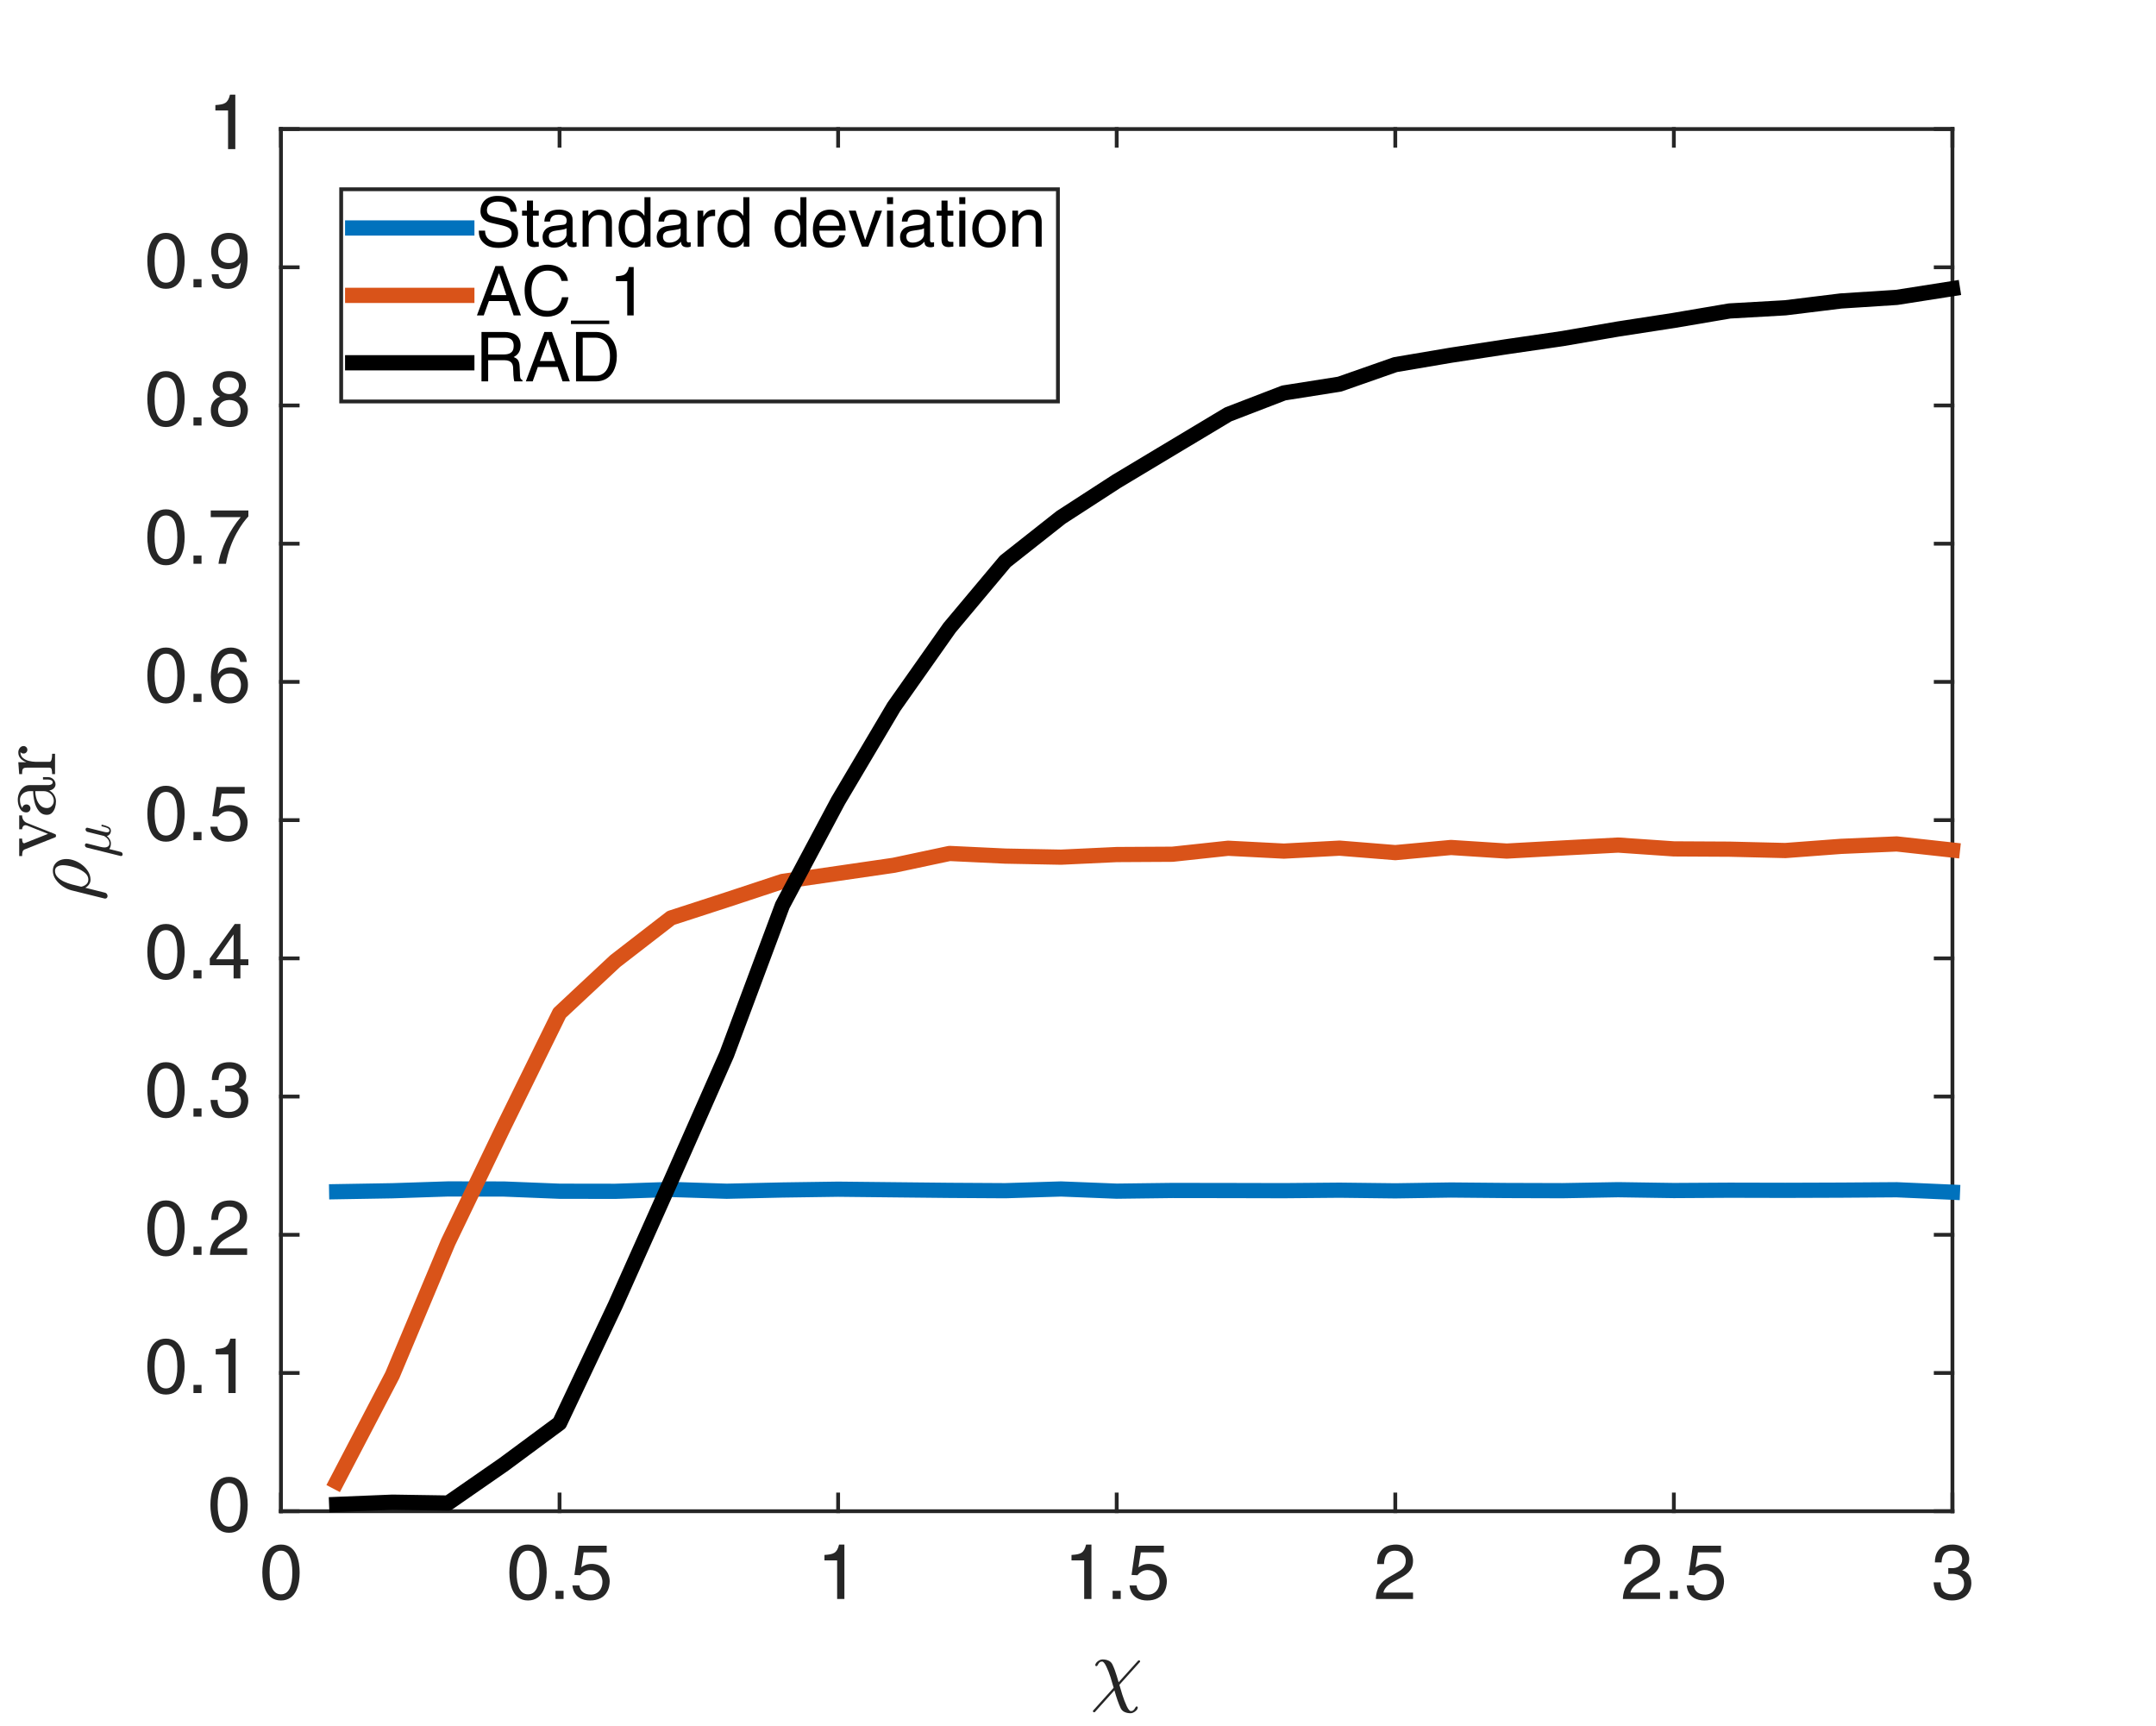 <?xml version="1.0"?>
<!DOCTYPE svg PUBLIC '-//W3C//DTD SVG 1.0//EN'
          'http://www.w3.org/TR/2001/REC-SVG-20010904/DTD/svg10.dtd'>
<svg xmlns:xlink="http://www.w3.org/1999/xlink" style="fill-opacity:1; color-rendering:auto; color-interpolation:auto; text-rendering:auto; stroke:black; stroke-linecap:square; stroke-miterlimit:10; shape-rendering:auto; stroke-opacity:1; fill:black; stroke-dasharray:none; font-weight:normal; stroke-width:1; font-family:'Dialog'; font-style:normal; stroke-linejoin:miter; font-size:12px; stroke-dashoffset:0; image-rendering:auto;" width="752" height="602" xmlns="http://www.w3.org/2000/svg"
><rect width="100%" height="100%" fill="#333333" stroke="none"/><!--Generated by the Batik Graphics2D SVG Generator--><defs id="genericDefs"
  /><g
  ><defs id="defs1"
    ><clipPath clipPathUnits="userSpaceOnUse" id="clipPath1"
      ><path d="M0 0 L752 0 L752 602 L0 602 L0 0 Z"
      /></clipPath
    ></defs
    ><g style="fill:white; stroke:white;"
    ><rect x="0" y="0" width="752" style="clip-path:url(#clipPath1); stroke:none;" height="602"
    /></g
    ><g style="fill:white; text-rendering:optimizeSpeed; color-rendering:optimizeSpeed; image-rendering:optimizeSpeed; shape-rendering:crispEdges; stroke:white; color-interpolation:sRGB;"
    ><rect x="0" width="752" height="602" y="0" style="stroke:none;"
      /><path style="stroke:none;" d="M98 527 L681 527 L681 45 L98 45 Z"
    /></g
    ><g style="fill:rgb(38,38,38); text-rendering:geometricPrecision; image-rendering:optimizeQuality; color-rendering:optimizeQuality; stroke-linejoin:round; stroke:rgb(38,38,38); color-interpolation:linearRGB; stroke-width:1.326;"
    ><line y2="527" style="fill:none;" x1="98" x2="681" y1="527"
      /><line y2="45" style="fill:none;" x1="98" x2="681" y1="45"
      /><line y2="521.17" style="fill:none;" x1="98" x2="98" y1="527"
      /><line y2="521.17" style="fill:none;" x1="195.167" x2="195.167" y1="527"
      /><line y2="521.17" style="fill:none;" x1="292.333" x2="292.333" y1="527"
      /><line y2="521.17" style="fill:none;" x1="389.5" x2="389.5" y1="527"
      /><line y2="521.17" style="fill:none;" x1="486.667" x2="486.667" y1="527"
      /><line y2="521.17" style="fill:none;" x1="583.833" x2="583.833" y1="527"
      /><line y2="521.17" style="fill:none;" x1="681" x2="681" y1="527"
      /><line y2="50.83" style="fill:none;" x1="98" x2="98" y1="45"
      /><line y2="50.83" style="fill:none;" x1="195.167" x2="195.167" y1="45"
      /><line y2="50.83" style="fill:none;" x1="292.333" x2="292.333" y1="45"
      /><line y2="50.83" style="fill:none;" x1="389.5" x2="389.5" y1="45"
      /><line y2="50.83" style="fill:none;" x1="486.667" x2="486.667" y1="45"
      /><line y2="50.83" style="fill:none;" x1="583.833" x2="583.833" y1="45"
      /><line y2="50.83" style="fill:none;" x1="681" x2="681" y1="45"
    /></g
    ><g transform="translate(98,537.611)" style="font-size:26.528px; fill:rgb(38,38,38); text-rendering:geometricPrecision; image-rendering:optimizeQuality; color-rendering:optimizeQuality; font-family:'Helvetica'; stroke:rgb(38,38,38); color-interpolation:linearRGB;"
    ><path style="stroke:none;" d="M3.969 10.766 C3.969 6.016 2.734 3.156 0 3.156 C-2.719 3.156 -3.969 6.016 -3.969 10.766 C-3.969 15.516 -2.719 18.375 0 18.375 C2.734 18.375 3.969 15.516 3.969 10.766 ZM6.516 10.766 C6.516 14.703 5.453 20.516 0 20.516 C-5.453 20.516 -6.5 14.703 -6.5 10.766 C-6.5 6.828 -5.453 1.016 0 1.016 C5.453 1.016 6.516 6.828 6.516 10.766 Z"
    /></g
    ><g transform="translate(195.167,537.611)" style="font-size:26.528px; fill:rgb(38,38,38); text-rendering:geometricPrecision; image-rendering:optimizeQuality; color-rendering:optimizeQuality; font-family:'Helvetica'; stroke:rgb(38,38,38); color-interpolation:linearRGB;"
    ><path style="stroke:none;" d="M-7.031 10.766 C-7.031 6.016 -8.266 3.156 -11 3.156 C-13.719 3.156 -14.969 6.016 -14.969 10.766 C-14.969 15.516 -13.719 18.375 -11 18.375 C-8.266 18.375 -7.031 15.516 -7.031 10.766 ZM-4.484 10.766 C-4.484 14.703 -5.547 20.516 -11 20.516 C-16.453 20.516 -17.5 14.703 -17.5 10.766 C-17.5 6.828 -16.453 1.016 -11 1.016 C-5.547 1.016 -4.484 6.828 -4.484 10.766 ZM1.401 17.141 L1.401 20 L-1.411 20 L-1.411 17.141 ZM8.399 3.75 L7.586 8.953 C8.399 8.344 9.555 7.766 11.258 7.766 C14.336 7.766 17.492 9.922 17.492 13.844 C17.492 15.953 16.555 20.516 10.617 20.516 C8.133 20.516 4.946 19.516 4.477 15.281 L6.946 15.281 C7.18 17.484 8.836 18.469 10.961 18.469 C13.414 18.469 14.961 16.484 14.961 14.109 C14.961 11.391 13.102 9.906 10.742 9.906 C9.367 9.906 8.133 10.547 7.242 11.719 L5.18 11.609 L6.617 1.422 L16.446 1.422 L16.446 3.75 Z"
    /></g
    ><g transform="translate(292.333,537.611)" style="font-size:26.528px; fill:rgb(38,38,38); text-rendering:geometricPrecision; image-rendering:optimizeQuality; color-rendering:optimizeQuality; font-family:'Helvetica'; stroke:rgb(38,38,38); color-interpolation:linearRGB;"
    ><path style="stroke:none;" d="M2.188 1.016 L2.188 20 L-0.344 20 L-0.344 6.531 L-4.766 6.531 L-4.766 4.641 C-1.688 4.422 -0.422 4.125 0.328 1.016 Z"
    /></g
    ><g transform="translate(389.5,537.611)" style="font-size:26.528px; fill:rgb(38,38,38); text-rendering:geometricPrecision; image-rendering:optimizeQuality; color-rendering:optimizeQuality; font-family:'Helvetica'; stroke:rgb(38,38,38); color-interpolation:linearRGB;"
    ><path style="stroke:none;" d="M-8.812 1.016 L-8.812 20 L-11.344 20 L-11.344 6.531 L-15.766 6.531 L-15.766 4.641 C-12.688 4.422 -11.422 4.125 -10.672 1.016 ZM1.401 17.141 L1.401 20 L-1.411 20 L-1.411 17.141 ZM8.399 3.75 L7.586 8.953 C8.399 8.344 9.555 7.766 11.258 7.766 C14.336 7.766 17.492 9.922 17.492 13.844 C17.492 15.953 16.555 20.516 10.617 20.516 C8.133 20.516 4.946 19.516 4.477 15.281 L6.946 15.281 C7.18 17.484 8.836 18.469 10.961 18.469 C13.414 18.469 14.961 16.484 14.961 14.109 C14.961 11.391 13.102 9.906 10.742 9.906 C9.367 9.906 8.133 10.547 7.242 11.719 L5.18 11.609 L6.617 1.422 L16.446 1.422 L16.446 3.75 Z"
    /></g
    ><g transform="translate(486.667,537.611)" style="font-size:26.528px; fill:rgb(38,38,38); text-rendering:geometricPrecision; image-rendering:optimizeQuality; color-rendering:optimizeQuality; font-family:'Helvetica'; stroke:rgb(38,38,38); color-interpolation:linearRGB;"
    ><path style="stroke:none;" d="M-3.938 7.828 L-6.312 7.828 C-6.312 1.641 -1.797 1.016 0.25 1.016 C3.547 1.016 6.188 3.156 6.188 6.688 C6.188 10.094 3.953 11.516 1.109 13.031 L-0.859 14.109 C-3.453 15.547 -4.016 17.031 -4.125 17.766 L6.188 17.766 L6.188 20 L-6.797 20 C-6.656 16.062 -4.875 13.953 -2.344 12.469 L0.172 11.016 C2.188 9.844 3.656 9.062 3.656 6.578 C3.656 5.062 2.672 3.156 -0.109 3.156 C-3.688 3.156 -3.859 6.5 -3.938 7.828 Z"
    /></g
    ><g transform="translate(583.833,537.611)" style="font-size:26.528px; fill:rgb(38,38,38); text-rendering:geometricPrecision; image-rendering:optimizeQuality; color-rendering:optimizeQuality; font-family:'Helvetica'; stroke:rgb(38,38,38); color-interpolation:linearRGB;"
    ><path style="stroke:none;" d="M-14.938 7.828 L-17.312 7.828 C-17.312 1.641 -12.797 1.016 -10.75 1.016 C-7.453 1.016 -4.812 3.156 -4.812 6.688 C-4.812 10.094 -7.047 11.516 -9.891 13.031 L-11.859 14.109 C-14.453 15.547 -15.016 17.031 -15.125 17.766 L-4.812 17.766 L-4.812 20 L-17.797 20 C-17.656 16.062 -15.875 13.953 -13.344 12.469 L-10.828 11.016 C-8.812 9.844 -7.344 9.062 -7.344 6.578 C-7.344 5.062 -8.328 3.156 -11.109 3.156 C-14.688 3.156 -14.859 6.5 -14.938 7.828 ZM1.401 17.141 L1.401 20 L-1.411 20 L-1.411 17.141 ZM8.399 3.75 L7.586 8.953 C8.399 8.344 9.555 7.766 11.258 7.766 C14.336 7.766 17.492 9.922 17.492 13.844 C17.492 15.953 16.555 20.516 10.617 20.516 C8.133 20.516 4.946 19.516 4.477 15.281 L6.946 15.281 C7.18 17.484 8.836 18.469 10.961 18.469 C13.414 18.469 14.961 16.484 14.961 14.109 C14.961 11.391 13.102 9.906 10.742 9.906 C9.367 9.906 8.133 10.547 7.242 11.719 L5.18 11.609 L6.617 1.422 L16.446 1.422 L16.446 3.75 Z"
    /></g
    ><g transform="translate(681,537.611)" style="font-size:26.528px; fill:rgb(38,38,38); text-rendering:geometricPrecision; image-rendering:optimizeQuality; color-rendering:optimizeQuality; font-family:'Helvetica'; stroke:rgb(38,38,38); color-interpolation:linearRGB;"
    ><path style="stroke:none;" d="M-1.453 11.25 L-1.453 9.203 C-1.047 9.234 -0.609 9.25 -0.203 9.25 C1.625 9.25 3.406 8.531 3.406 6.156 C3.406 5.016 2.734 3.156 -0.109 3.156 C-3.484 3.156 -3.688 5.906 -3.797 7.234 L-6.125 7.234 C-6.125 4.453 -4.984 1.016 0 1.016 C3.672 1.016 5.859 3.125 5.859 6.016 C5.859 8.438 4.469 9.609 3.438 9.922 L3.438 9.984 C5.266 10.578 6.594 11.875 6.594 14.406 C6.594 17.516 4.594 20.516 -0.234 20.516 C-1.641 20.516 -2.828 20.156 -3.75 19.672 C-5.859 18.562 -6.422 16.375 -6.578 14.188 L-4.125 14.188 C-4.047 15.984 -3.609 18.375 -0.078 18.375 C2.359 18.375 4.062 16.891 4.062 14.703 C4.062 11.516 1.25 11.219 -0.375 11.219 C-0.719 11.219 -1.094 11.25 -1.453 11.25 Z"
    /></g
    ><g transform="translate(389.5,566.983)" style="font-size:29.181px; fill:rgb(38,38,38); text-rendering:geometricPrecision; image-rendering:optimizeQuality; color-rendering:optimizeQuality; font-family:'mwb_cmmi10'; stroke:rgb(38,38,38); color-interpolation:linearRGB;"
    ><path style="stroke:none;" d="M-7.879 30.137 Q-8.02 30.137 -8.16 30.012 Q-8.301 29.887 -8.301 29.762 Q-8.301 29.574 -8.16 29.465 L-1.067 21.574 Q-1.551 19.824 -2.152 17.918 Q-2.754 16.012 -3.598 14.23 Q-4.441 12.449 -5.098 12.449 Q-5.66 12.449 -5.988 12.762 Q-6.316 13.074 -6.559 13.535 Q-6.801 13.996 -6.895 14.012 L-7.238 14.012 Q-7.332 14.012 -7.402 13.918 Q-7.473 13.824 -7.473 13.715 Q-7.473 13.262 -7.066 12.785 Q-6.66 12.308 -6.074 12.004 Q-5.488 11.699 -4.973 11.699 Q-3.832 11.699 -2.895 12.105 Q-1.957 12.512 -1.504 13.433 Q-1.082 14.308 -0.699 15.324 Q-0.317 16.34 0.027 17.488 Q0.371 18.637 0.668 19.668 L7.402 12.199 Q7.543 12.012 7.746 12.012 Q7.918 12.012 8.043 12.113 Q8.168 12.215 8.168 12.387 Q8.168 12.574 8.027 12.668 L0.933 20.558 Q1.277 21.855 1.957 23.996 Q2.637 26.137 3.465 27.926 Q4.293 29.715 4.965 29.715 Q5.496 29.715 5.84 29.394 Q6.184 29.074 6.434 28.621 Q6.684 28.168 6.762 28.137 L7.105 28.137 Q7.34 28.137 7.34 28.418 Q7.34 29.137 6.48 29.801 Q5.621 30.465 4.84 30.465 Q3.715 30.465 2.777 30.051 Q1.84 29.637 1.387 28.715 Q0.308 26.418 -0.801 22.48 L-7.535 29.965 Q-7.676 30.137 -7.879 30.137 Z"
    /></g
    ><g style="fill:rgb(38,38,38); text-rendering:geometricPrecision; image-rendering:optimizeQuality; color-rendering:optimizeQuality; stroke-linejoin:round; stroke:rgb(38,38,38); color-interpolation:linearRGB; stroke-width:1.326;"
    ><line y2="45" style="fill:none;" x1="98" x2="98" y1="527"
      /><line y2="45" style="fill:none;" x1="681" x2="681" y1="527"
      /><line y2="527" style="fill:none;" x1="98" x2="103.83" y1="527"
      /><line y2="478.8" style="fill:none;" x1="98" x2="103.83" y1="478.8"
      /><line y2="430.6" style="fill:none;" x1="98" x2="103.83" y1="430.6"
      /><line y2="382.4" style="fill:none;" x1="98" x2="103.83" y1="382.4"
      /><line y2="334.2" style="fill:none;" x1="98" x2="103.83" y1="334.2"
      /><line y2="286" style="fill:none;" x1="98" x2="103.83" y1="286"
      /><line y2="237.8" style="fill:none;" x1="98" x2="103.83" y1="237.8"
      /><line y2="189.6" style="fill:none;" x1="98" x2="103.83" y1="189.6"
      /><line y2="141.4" style="fill:none;" x1="98" x2="103.83" y1="141.4"
      /><line y2="93.2" style="fill:none;" x1="98" x2="103.83" y1="93.2"
      /><line y2="45" style="fill:none;" x1="98" x2="103.83" y1="45"
      /><line y2="527" style="fill:none;" x1="681" x2="675.17" y1="527"
      /><line y2="478.8" style="fill:none;" x1="681" x2="675.17" y1="478.8"
      /><line y2="430.6" style="fill:none;" x1="681" x2="675.17" y1="430.6"
      /><line y2="382.4" style="fill:none;" x1="681" x2="675.17" y1="382.4"
      /><line y2="334.2" style="fill:none;" x1="681" x2="675.17" y1="334.2"
      /><line y2="286" style="fill:none;" x1="681" x2="675.17" y1="286"
      /><line y2="237.8" style="fill:none;" x1="681" x2="675.17" y1="237.8"
      /><line y2="189.6" style="fill:none;" x1="681" x2="675.17" y1="189.6"
      /><line y2="141.4" style="fill:none;" x1="681" x2="675.17" y1="141.4"
      /><line y2="93.2" style="fill:none;" x1="681" x2="675.17" y1="93.2"
      /><line y2="45" style="fill:none;" x1="681" x2="675.17" y1="45"
    /></g
    ><g transform="translate(87.389,527)" style="font-size:26.528px; fill:rgb(38,38,38); text-rendering:geometricPrecision; image-rendering:optimizeQuality; color-rendering:optimizeQuality; font-family:'Helvetica'; stroke:rgb(38,38,38); color-interpolation:linearRGB;"
    ><path style="stroke:none;" d="M-3.531 -2.234 C-3.531 -6.984 -4.766 -9.844 -7.5 -9.844 C-10.219 -9.844 -11.469 -6.984 -11.469 -2.234 C-11.469 2.516 -10.219 5.375 -7.5 5.375 C-4.766 5.375 -3.531 2.516 -3.531 -2.234 ZM-0.984 -2.234 C-0.984 1.703 -2.047 7.516 -7.5 7.516 C-12.953 7.516 -14 1.703 -14 -2.234 C-14 -6.172 -12.953 -11.984 -7.5 -11.984 C-2.047 -11.984 -0.984 -6.172 -0.984 -2.234 Z"
    /></g
    ><g transform="translate(87.389,478.8)" style="font-size:26.528px; fill:rgb(38,38,38); text-rendering:geometricPrecision; image-rendering:optimizeQuality; color-rendering:optimizeQuality; font-family:'Helvetica'; stroke:rgb(38,38,38); color-interpolation:linearRGB;"
    ><path style="stroke:none;" d="M-25.531 -2.234 C-25.531 -6.984 -26.766 -9.844 -29.5 -9.844 C-32.219 -9.844 -33.469 -6.984 -33.469 -2.234 C-33.469 2.516 -32.219 5.375 -29.5 5.375 C-26.766 5.375 -25.531 2.516 -25.531 -2.234 ZM-22.984 -2.234 C-22.984 1.703 -24.047 7.516 -29.5 7.516 C-34.953 7.516 -36 1.703 -36 -2.234 C-36 -6.172 -34.953 -11.984 -29.5 -11.984 C-24.047 -11.984 -22.984 -6.172 -22.984 -2.234 ZM-17.099 4.141 L-17.099 7 L-19.911 7 L-19.911 4.141 ZM-5.195 -11.984 L-5.195 7 L-7.726 7 L-7.726 -6.469 L-12.148 -6.469 L-12.148 -8.359 C-9.07 -8.578 -7.804 -8.875 -7.054 -11.984 Z"
    /></g
    ><g transform="translate(87.389,430.6)" style="font-size:26.528px; fill:rgb(38,38,38); text-rendering:geometricPrecision; image-rendering:optimizeQuality; color-rendering:optimizeQuality; font-family:'Helvetica'; stroke:rgb(38,38,38); color-interpolation:linearRGB;"
    ><path style="stroke:none;" d="M-25.531 -2.234 C-25.531 -6.984 -26.766 -9.844 -29.5 -9.844 C-32.219 -9.844 -33.469 -6.984 -33.469 -2.234 C-33.469 2.516 -32.219 5.375 -29.5 5.375 C-26.766 5.375 -25.531 2.516 -25.531 -2.234 ZM-22.984 -2.234 C-22.984 1.703 -24.047 7.516 -29.5 7.516 C-34.953 7.516 -36 1.703 -36 -2.234 C-36 -6.172 -34.953 -11.984 -29.5 -11.984 C-24.047 -11.984 -22.984 -6.172 -22.984 -2.234 ZM-17.099 4.141 L-17.099 7 L-19.911 7 L-19.911 4.141 ZM-11.32 -5.172 L-13.695 -5.172 C-13.695 -11.359 -9.179 -11.984 -7.133 -11.984 C-3.836 -11.984 -1.195 -9.844 -1.195 -6.312 C-1.195 -2.906 -3.429 -1.484 -6.273 0.031 L-8.242 1.109 C-10.836 2.547 -11.398 4.031 -11.508 4.766 L-1.195 4.766 L-1.195 7 L-14.179 7 C-14.039 3.062 -12.258 0.953 -9.726 -0.531 L-7.211 -1.984 C-5.195 -3.156 -3.726 -3.938 -3.726 -6.422 C-3.726 -7.938 -4.711 -9.844 -7.492 -9.844 C-11.07 -9.844 -11.242 -6.5 -11.32 -5.172 Z"
    /></g
    ><g transform="translate(87.389,382.4)" style="font-size:26.528px; fill:rgb(38,38,38); text-rendering:geometricPrecision; image-rendering:optimizeQuality; color-rendering:optimizeQuality; font-family:'Helvetica'; stroke:rgb(38,38,38); color-interpolation:linearRGB;"
    ><path style="stroke:none;" d="M-25.531 -2.234 C-25.531 -6.984 -26.766 -9.844 -29.5 -9.844 C-32.219 -9.844 -33.469 -6.984 -33.469 -2.234 C-33.469 2.516 -32.219 5.375 -29.5 5.375 C-26.766 5.375 -25.531 2.516 -25.531 -2.234 ZM-22.984 -2.234 C-22.984 1.703 -24.047 7.516 -29.5 7.516 C-34.953 7.516 -36 1.703 -36 -2.234 C-36 -6.172 -34.953 -11.984 -29.5 -11.984 C-24.047 -11.984 -22.984 -6.172 -22.984 -2.234 ZM-17.099 4.141 L-17.099 7 L-19.911 7 L-19.911 4.141 ZM-8.836 -1.75 L-8.836 -3.797 C-8.429 -3.766 -7.992 -3.75 -7.586 -3.75 C-5.758 -3.75 -3.976 -4.469 -3.976 -6.844 C-3.976 -7.984 -4.648 -9.844 -7.492 -9.844 C-10.867 -9.844 -11.07 -7.094 -11.179 -5.766 L-13.508 -5.766 C-13.508 -8.547 -12.367 -11.984 -7.383 -11.984 C-3.711 -11.984 -1.523 -9.875 -1.523 -6.984 C-1.523 -4.562 -2.914 -3.391 -3.945 -3.078 L-3.945 -3.016 C-2.117 -2.422 -0.789 -1.125 -0.789 1.406 C-0.789 4.516 -2.789 7.516 -7.617 7.516 C-9.023 7.516 -10.211 7.156 -11.133 6.672 C-13.242 5.562 -13.804 3.375 -13.961 1.188 L-11.508 1.188 C-11.429 2.984 -10.992 5.375 -7.461 5.375 C-5.023 5.375 -3.32 3.891 -3.32 1.703 C-3.32 -1.484 -6.133 -1.781 -7.758 -1.781 C-8.101 -1.781 -8.476 -1.75 -8.836 -1.75 Z"
    /></g
    ><g transform="translate(87.389,334.2)" style="font-size:26.528px; fill:rgb(38,38,38); text-rendering:geometricPrecision; image-rendering:optimizeQuality; color-rendering:optimizeQuality; font-family:'Helvetica'; stroke:rgb(38,38,38); color-interpolation:linearRGB;"
    ><path style="stroke:none;" d="M-25.531 -2.234 C-25.531 -6.984 -26.766 -9.844 -29.5 -9.844 C-32.219 -9.844 -33.469 -6.984 -33.469 -2.234 C-33.469 2.516 -32.219 5.375 -29.5 5.375 C-26.766 5.375 -25.531 2.516 -25.531 -2.234 ZM-22.984 -2.234 C-22.984 1.703 -24.047 7.516 -29.5 7.516 C-34.953 7.516 -36 1.703 -36 -2.234 C-36 -6.172 -34.953 -11.984 -29.5 -11.984 C-24.047 -11.984 -22.984 -6.172 -22.984 -2.234 ZM-17.099 4.141 L-17.099 7 L-19.911 7 L-19.911 4.141 ZM-0.757 2.391 L-3.539 2.391 L-3.539 7 L-5.914 7 L-5.914 2.391 L-14.211 2.391 L-14.211 0.062 L-5.508 -11.984 L-3.539 -11.984 L-3.539 0.328 L-0.757 0.328 ZM-5.976 -8.281 L-12.023 0.328 L-5.914 0.328 L-5.914 -8.281 Z"
    /></g
    ><g transform="translate(87.389,286)" style="font-size:26.528px; fill:rgb(38,38,38); text-rendering:geometricPrecision; image-rendering:optimizeQuality; color-rendering:optimizeQuality; font-family:'Helvetica'; stroke:rgb(38,38,38); color-interpolation:linearRGB;"
    ><path style="stroke:none;" d="M-25.531 -2.234 C-25.531 -6.984 -26.766 -9.844 -29.5 -9.844 C-32.219 -9.844 -33.469 -6.984 -33.469 -2.234 C-33.469 2.516 -32.219 5.375 -29.5 5.375 C-26.766 5.375 -25.531 2.516 -25.531 -2.234 ZM-22.984 -2.234 C-22.984 1.703 -24.047 7.516 -29.5 7.516 C-34.953 7.516 -36 1.703 -36 -2.234 C-36 -6.172 -34.953 -11.984 -29.5 -11.984 C-24.047 -11.984 -22.984 -6.172 -22.984 -2.234 ZM-17.099 4.141 L-17.099 7 L-19.911 7 L-19.911 4.141 ZM-10.101 -9.25 L-10.914 -4.047 C-10.101 -4.656 -8.945 -5.234 -7.242 -5.234 C-4.164 -5.234 -1.008 -3.078 -1.008 0.844 C-1.008 2.953 -1.945 7.516 -7.883 7.516 C-10.367 7.516 -13.554 6.516 -14.023 2.281 L-11.554 2.281 C-11.32 4.484 -9.664 5.469 -7.539 5.469 C-5.086 5.469 -3.539 3.484 -3.539 1.109 C-3.539 -1.609 -5.398 -3.094 -7.758 -3.094 C-9.133 -3.094 -10.367 -2.453 -11.258 -1.281 L-13.32 -1.391 L-11.883 -11.578 L-2.054 -11.578 L-2.054 -9.25 Z"
    /></g
    ><g transform="translate(87.389,237.8)" style="font-size:26.528px; fill:rgb(38,38,38); text-rendering:geometricPrecision; image-rendering:optimizeQuality; color-rendering:optimizeQuality; font-family:'Helvetica'; stroke:rgb(38,38,38); color-interpolation:linearRGB;"
    ><path style="stroke:none;" d="M-25.531 -2.234 C-25.531 -6.984 -26.766 -9.844 -29.5 -9.844 C-32.219 -9.844 -33.469 -6.984 -33.469 -2.234 C-33.469 2.516 -32.219 5.375 -29.5 5.375 C-26.766 5.375 -25.531 2.516 -25.531 -2.234 ZM-22.984 -2.234 C-22.984 1.703 -24.047 7.516 -29.5 7.516 C-34.953 7.516 -36 1.703 -36 -2.234 C-36 -6.172 -34.953 -11.984 -29.5 -11.984 C-24.047 -11.984 -22.984 -6.172 -22.984 -2.234 ZM-17.099 4.141 L-17.099 7 L-19.911 7 L-19.911 4.141 ZM-1.304 -6.938 L-3.617 -6.938 C-3.914 -8.609 -4.836 -9.844 -6.898 -9.844 C-10.617 -9.844 -11.398 -4.828 -11.398 -2.828 L-11.351 -2.781 C-10.758 -3.797 -9.429 -5.094 -6.836 -5.094 C-4.508 -5.094 -0.898 -3.609 -0.898 0.922 C-0.898 2.875 -1.414 4.266 -2.711 5.672 C-3.711 6.781 -4.836 7.516 -7.508 7.516 C-8.976 7.516 -11.054 6.859 -12.398 4.766 C-13.539 2.984 -13.851 0.656 -13.851 -1.828 C-13.851 -5.984 -12.508 -11.984 -6.836 -11.984 C-4.648 -11.984 -1.539 -10.797 -1.304 -6.938 ZM-11.07 1.172 C-11.07 3.188 -9.867 5.375 -7.086 5.375 C-4.804 5.375 -3.351 3.594 -3.351 1.031 C-3.351 -0.641 -4.242 -2.969 -7.195 -2.969 C-9.804 -2.969 -11.07 -1.078 -11.07 1.172 Z"
    /></g
    ><g transform="translate(87.389,189.6)" style="font-size:26.528px; fill:rgb(38,38,38); text-rendering:geometricPrecision; image-rendering:optimizeQuality; color-rendering:optimizeQuality; font-family:'Helvetica'; stroke:rgb(38,38,38); color-interpolation:linearRGB;"
    ><path style="stroke:none;" d="M-25.531 -2.234 C-25.531 -6.984 -26.766 -9.844 -29.5 -9.844 C-32.219 -9.844 -33.469 -6.984 -33.469 -2.234 C-33.469 2.516 -32.219 5.375 -29.5 5.375 C-26.766 5.375 -25.531 2.516 -25.531 -2.234 ZM-22.984 -2.234 C-22.984 1.703 -24.047 7.516 -29.5 7.516 C-34.953 7.516 -36 1.703 -36 -2.234 C-36 -6.172 -34.953 -11.984 -29.5 -11.984 C-24.047 -11.984 -22.984 -6.172 -22.984 -2.234 ZM-17.099 4.141 L-17.099 7 L-19.911 7 L-19.911 4.141 ZM-13.883 -9.25 L-13.883 -11.578 L-0.757 -11.578 L-0.757 -9.5 C-2.648 -7.531 -7.195 -1.484 -8.57 7 L-11.179 7 C-10.539 1.781 -7.086 -5.016 -3.429 -9.25 Z"
    /></g
    ><g transform="translate(87.389,141.4)" style="font-size:26.528px; fill:rgb(38,38,38); text-rendering:geometricPrecision; image-rendering:optimizeQuality; color-rendering:optimizeQuality; font-family:'Helvetica'; stroke:rgb(38,38,38); color-interpolation:linearRGB;"
    ><path style="stroke:none;" d="M-25.531 -2.234 C-25.531 -6.984 -26.766 -9.844 -29.5 -9.844 C-32.219 -9.844 -33.469 -6.984 -33.469 -2.234 C-33.469 2.516 -32.219 5.375 -29.5 5.375 C-26.766 5.375 -25.531 2.516 -25.531 -2.234 ZM-22.984 -2.234 C-22.984 1.703 -24.047 7.516 -29.5 7.516 C-34.953 7.516 -36 1.703 -36 -2.234 C-36 -6.172 -34.953 -11.984 -29.5 -11.984 C-24.047 -11.984 -22.984 -6.172 -22.984 -2.234 ZM-17.099 4.141 L-17.099 7 L-19.911 7 L-19.911 4.141 ZM-1.601 -7.094 C-1.601 -4.359 -3.195 -3.531 -4.023 -3.094 C-1.461 -2.016 -0.929 0.094 -0.929 1.516 C-0.929 4.562 -2.867 7.516 -7.351 7.516 C-8.398 7.516 -10.398 7.25 -11.914 6.062 C-13.851 4.516 -13.851 2.469 -13.851 1.547 C-13.851 -0.781 -12.648 -2.266 -10.648 -3.078 C-12.258 -3.688 -13.211 -4.984 -13.211 -6.766 C-13.211 -8.734 -11.992 -11.984 -7.461 -11.984 C-3.242 -11.984 -1.601 -9.312 -1.601 -7.094 ZM-7.398 -1.906 C-10.07 -1.906 -11.32 -0.156 -11.32 1.594 C-11.32 3.109 -10.57 5.375 -7.273 5.375 C-5.539 5.375 -3.461 4.766 -3.461 1.781 C-3.461 -0.781 -5.242 -1.906 -7.398 -1.906 ZM-7.429 -3.969 C-5.383 -3.969 -4.054 -5.281 -4.054 -7.016 C-4.054 -8.172 -4.804 -9.844 -7.586 -9.844 C-10.133 -9.844 -10.758 -8.094 -10.758 -6.875 C-10.758 -5.062 -9.164 -3.969 -7.429 -3.969 Z"
    /></g
    ><g transform="translate(87.389,93.2)" style="font-size:26.528px; fill:rgb(38,38,38); text-rendering:geometricPrecision; image-rendering:optimizeQuality; color-rendering:optimizeQuality; font-family:'Helvetica'; stroke:rgb(38,38,38); color-interpolation:linearRGB;"
    ><path style="stroke:none;" d="M-25.531 -2.234 C-25.531 -6.984 -26.766 -9.844 -29.5 -9.844 C-32.219 -9.844 -33.469 -6.984 -33.469 -2.234 C-33.469 2.516 -32.219 5.375 -29.5 5.375 C-26.766 5.375 -25.531 2.516 -25.531 -2.234 ZM-22.984 -2.234 C-22.984 1.703 -24.047 7.516 -29.5 7.516 C-34.953 7.516 -36 1.703 -36 -2.234 C-36 -6.172 -34.953 -11.984 -29.5 -11.984 C-24.047 -11.984 -22.984 -6.172 -22.984 -2.234 ZM-17.099 4.141 L-17.099 7 L-19.911 7 L-19.911 4.141 ZM-7.789 0.656 C-11.289 0.656 -13.742 -1.688 -13.742 -5.469 C-13.742 -8.938 -11.648 -11.984 -7.648 -11.984 C-1.601 -11.984 -1.008 -6.25 -1.008 -3.172 C-1.008 -1.156 -1.351 7.516 -7.883 7.516 C-12.351 7.516 -13.539 4.266 -13.539 2.438 L-11.164 2.438 C-11.023 4.359 -9.883 5.547 -7.945 5.547 C-5.351 5.547 -3.976 3.359 -3.382 -1.562 L-3.429 -1.609 C-4.133 -0.156 -6.023 0.656 -7.789 0.656 ZM-7.429 -1.484 C-6.195 -1.484 -3.789 -2.047 -3.789 -5.797 C-3.789 -7.953 -4.898 -9.844 -7.617 -9.844 C-9.836 -9.844 -11.289 -8.125 -11.289 -5.578 C-11.289 -1.938 -9.023 -1.484 -7.429 -1.484 Z"
    /></g
    ><g transform="translate(87.389,45)" style="font-size:26.528px; fill:rgb(38,38,38); text-rendering:geometricPrecision; image-rendering:optimizeQuality; color-rendering:optimizeQuality; font-family:'Helvetica'; stroke:rgb(38,38,38); color-interpolation:linearRGB;"
    ><path style="stroke:none;" d="M-5.312 -11.984 L-5.312 7 L-7.844 7 L-7.844 -6.469 L-12.266 -6.469 L-12.266 -8.359 C-9.188 -8.578 -7.922 -8.875 -7.172 -11.984 Z"
    /></g
    ><g transform="translate(42.431,286) rotate(-90)" style="font-size:29.181px; fill:rgb(38,38,38); text-rendering:geometricPrecision; image-rendering:optimizeQuality; color-rendering:optimizeQuality; font-family:'mwb_cmmi10'; stroke:rgb(38,38,38); color-interpolation:linearRGB;"
    ><path style="stroke:none;" d="M-27.36 -5.733 Q-27.36 -5.904 -27.344 -5.967 L-24.469 -17.545 Q-24.047 -19.108 -23.047 -20.6 Q-22.047 -22.092 -20.633 -23.045 Q-19.219 -23.998 -17.657 -23.998 Q-16.391 -23.998 -15.446 -23.342 Q-14.501 -22.686 -14.032 -21.615 Q-13.563 -20.545 -13.563 -19.264 Q-13.563 -17.873 -14.133 -16.373 Q-14.704 -14.873 -15.719 -13.623 Q-16.735 -12.373 -18.047 -11.615 Q-19.36 -10.858 -20.813 -10.858 Q-21.657 -10.858 -22.407 -11.365 Q-23.157 -11.873 -23.579 -12.686 L-25.297 -5.842 Q-25.376 -5.436 -25.719 -5.178 Q-26.063 -4.92 -26.485 -4.92 Q-26.844 -4.92 -27.102 -5.147 Q-27.36 -5.373 -27.36 -5.733 ZM-20.751 -11.623 Q-19.204 -11.623 -18.063 -13.201 Q-16.922 -14.779 -16.321 -16.912 Q-15.719 -19.045 -15.719 -20.514 Q-15.719 -21.623 -16.204 -22.436 Q-16.688 -23.248 -17.704 -23.248 Q-18.969 -23.248 -19.93 -22.295 Q-20.891 -21.342 -21.469 -20.053 Q-22.047 -18.764 -22.422 -17.358 L-23.219 -14.123 Q-23.032 -13.076 -22.391 -12.35 Q-21.751 -11.623 -20.751 -11.623 Z"
      /><path style="stroke:none;" d="M-6.008 -23.234 L-10.242 -33.89 Q-10.508 -34.422 -11.07 -34.57 Q-11.633 -34.718 -12.539 -34.718 L-12.539 -35.734 L-6.445 -35.734 L-6.445 -34.718 Q-8.07 -34.718 -8.07 -34.031 Q-8.07 -33.906 -8.039 -33.859 L-4.789 -25.672 L-1.851 -33.062 Q-1.773 -33.281 -1.773 -33.531 Q-1.773 -34.078 -2.187 -34.398 Q-2.601 -34.718 -3.179 -34.718 L-3.179 -35.734 L1.649 -35.734 L1.649 -34.718 Q0.742 -34.718 0.07 -34.304 Q-0.601 -33.89 -0.961 -33.093 L-4.867 -23.234 Q-4.992 -22.906 -5.336 -22.906 L-5.554 -22.906 Q-5.914 -22.906 -6.008 -23.234 Z"
      /><path style="stroke:none;" d="M1.85 -26.078 Q1.85 -27.812 3.21 -28.89 Q4.569 -29.968 6.475 -30.414 Q8.382 -30.859 10.1 -30.859 L10.1 -32.062 Q10.1 -32.89 9.733 -33.679 Q9.366 -34.468 8.671 -34.968 Q7.975 -35.468 7.132 -35.468 Q5.21 -35.468 4.21 -34.609 Q4.757 -34.609 5.116 -34.187 Q5.475 -33.765 5.475 -33.218 Q5.475 -32.64 5.069 -32.226 Q4.663 -31.812 4.1 -31.812 Q3.507 -31.812 3.1 -32.226 Q2.694 -32.64 2.694 -33.218 Q2.694 -34.75 4.077 -35.492 Q5.46 -36.234 7.132 -36.234 Q8.319 -36.234 9.507 -35.734 Q10.694 -35.234 11.452 -34.297 Q12.21 -33.359 12.21 -32.109 L12.21 -25.578 Q12.21 -25.015 12.452 -24.539 Q12.694 -24.062 13.194 -24.062 Q13.678 -24.062 13.913 -24.547 Q14.147 -25.031 14.147 -25.578 L14.147 -27.437 L14.991 -27.437 L14.991 -25.578 Q14.991 -24.937 14.655 -24.351 Q14.319 -23.765 13.741 -23.414 Q13.163 -23.062 12.507 -23.062 Q11.647 -23.062 11.038 -23.718 Q10.428 -24.375 10.35 -25.281 Q9.819 -24.203 8.772 -23.554 Q7.725 -22.906 6.522 -22.906 Q5.428 -22.906 4.358 -23.234 Q3.288 -23.562 2.569 -24.265 Q1.85 -24.968 1.85 -26.078 ZM4.21 -26.078 Q4.21 -25.062 4.96 -24.367 Q5.71 -23.672 6.725 -23.672 Q7.663 -23.672 8.428 -24.14 Q9.194 -24.609 9.647 -25.414 Q10.1 -26.218 10.1 -27.109 L10.1 -30.125 Q8.772 -30.125 7.397 -29.695 Q6.022 -29.265 5.116 -28.343 Q4.21 -27.422 4.21 -26.078 Z"
      /><path style="stroke:none;" d="M16.034 -23.234 L16.034 -24.25 Q17.019 -24.25 17.659 -24.406 Q18.3 -24.562 18.3 -25.172 L18.3 -33.093 Q18.3 -33.875 18.066 -34.218 Q17.831 -34.562 17.394 -34.64 Q16.956 -34.718 16.034 -34.718 L16.034 -35.734 L20.191 -36.047 L20.191 -33.218 Q20.644 -34.484 21.511 -35.265 Q22.378 -36.047 23.613 -36.047 Q24.472 -36.047 25.152 -35.539 Q25.831 -35.031 25.831 -34.187 Q25.831 -33.672 25.456 -33.281 Q25.081 -32.89 24.534 -32.89 Q23.988 -32.89 23.605 -33.273 Q23.222 -33.656 23.222 -34.187 Q23.222 -34.968 23.784 -35.297 L23.613 -35.297 Q22.441 -35.297 21.698 -34.445 Q20.956 -33.593 20.644 -32.336 Q20.331 -31.078 20.331 -29.937 L20.331 -25.172 Q20.331 -24.25 23.144 -24.25 L23.144 -23.234 L16.034 -23.234 Z"
      /><path style="stroke:none;" d="M-12.523 -0.206 Q-12.523 -0.331 -12.508 -0.362 L-9.57 -12.175 Q-9.476 -12.456 -9.25 -12.636 Q-9.023 -12.816 -8.726 -12.816 Q-8.476 -12.816 -8.297 -12.659 Q-8.117 -12.503 -8.117 -12.253 Q-8.117 -12.191 -8.125 -12.159 Q-8.133 -12.128 -8.148 -12.081 L-9.32 -7.409 Q-9.523 -6.581 -9.523 -5.972 Q-9.523 -5.237 -9.172 -4.753 Q-8.82 -4.269 -8.101 -4.269 Q-6.648 -4.269 -5.539 -6.097 Q-5.539 -6.112 -5.531 -6.12 Q-5.523 -6.128 -5.523 -6.144 L-4.086 -11.956 Q-4.008 -12.222 -3.765 -12.409 Q-3.523 -12.597 -3.242 -12.597 Q-3.008 -12.597 -2.828 -12.441 Q-2.648 -12.284 -2.648 -12.034 Q-2.648 -11.909 -2.664 -11.878 L-4.101 -6.112 Q-4.242 -5.55 -4.242 -5.128 Q-4.242 -4.269 -3.664 -4.269 Q-3.039 -4.269 -2.719 -5.042 Q-2.398 -5.816 -2.164 -6.909 Q-2.133 -7.034 -2.008 -7.034 L-1.773 -7.034 Q-1.695 -7.034 -1.64 -6.972 Q-1.586 -6.909 -1.586 -6.831 Q-1.929 -5.441 -2.344 -4.597 Q-2.758 -3.753 -3.695 -3.753 Q-4.367 -3.753 -4.875 -4.128 Q-5.383 -4.503 -5.539 -5.159 Q-6.039 -4.534 -6.711 -4.144 Q-7.383 -3.753 -8.117 -3.753 Q-9.367 -3.753 -10.086 -4.331 L-11.101 -0.284 Q-11.164 -0.003 -11.398 0.169 Q-11.633 0.341 -11.93 0.341 Q-12.164 0.341 -12.344 0.192 Q-12.523 0.044 -12.523 -0.206 Z"
    /></g
    ><g style="stroke-linecap:butt; fill:rgb(0,114,189); text-rendering:geometricPrecision; image-rendering:optimizeQuality; color-rendering:optimizeQuality; stroke-linejoin:round; stroke:rgb(0,114,189); color-interpolation:linearRGB; stroke-width:5.306;"
    ><path d="M117.433 415.575 L136.867 415.247 L156.3 414.611 L175.733 414.643 L195.167 415.413 L214.6 415.444 L234.033 414.8 L253.467 415.414 L272.9 414.982 L292.333 414.705 L311.767 414.911 L331.2 415.112 L350.633 415.227 L370.067 414.627 L389.5 415.391 L408.933 415.148 L428.367 415.173 L447.8 415.219 L467.233 415.05 L486.667 415.279 L506.1 414.986 L525.533 415.163 L544.967 415.221 L564.4 414.879 L583.833 415.171 L603.267 415.056 L622.7 415.101 L642.133 415.034 L661.567 414.897 L681 415.752" style="fill:none; fill-rule:evenodd;"
      /><path d="M117.433 516.757 L136.867 479.535 L156.3 433.223 L175.733 392.801 L195.167 353.29 L214.6 335.143 L234.033 320.113 L253.467 313.804 L272.9 307.385 L292.333 304.57 L311.767 301.746 L331.2 297.622 L350.633 298.542 L370.067 298.917 L389.5 298.005 L408.933 297.894 L428.367 295.806 L447.8 296.803 L467.233 295.77 L486.667 297.33 L506.1 295.541 L525.533 296.791 L544.967 295.72 L564.4 294.698 L583.833 296.026 L603.267 296.13 L622.7 296.602 L642.133 295.149 L661.567 294.305 L681 296.438" style="fill:none; fill-rule:evenodd; stroke:rgb(217,83,25);"
      /><path d="M117.433 524.639 L136.867 523.849 L156.3 524.153 L175.733 510.674 L195.167 496.294 L214.6 455.213 L234.033 411.729 L253.467 367.741 L272.9 315.73 L292.333 279.284 L311.767 246.501 L331.2 218.93 L350.633 195.748 L370.067 180.408 L389.5 167.819 L408.933 156.161 L428.367 144.507 L447.8 137.027 L467.233 133.963 L486.667 127.158 L506.1 123.867 L525.533 120.905 L544.967 118.081 L564.4 114.735 L583.833 111.742 L603.267 108.44 L622.7 107.336 L642.133 104.956 L661.567 103.707 L681 100.661" style="fill:none; fill-rule:evenodd; stroke:black;"
    /></g
    ><g style="fill:white; text-rendering:optimizeSpeed; color-rendering:optimizeSpeed; image-rendering:optimizeSpeed; shape-rendering:crispEdges; stroke:white; color-interpolation:sRGB;"
    ><path style="stroke:none;" d="M369 140 L369 66 L119 66 L119 140 Z"
    /></g
    ><g transform="translate(165.831,79.5)" style="font-size:23.875px; text-rendering:geometricPrecision; color-rendering:optimizeQuality; image-rendering:optimizeQuality; font-family:'Helvetica'; color-interpolation:linearRGB;"
    ><path style="stroke:none;" d="M14.406 -5.688 L12.219 -5.688 C12.094 -8.359 9.891 -9.203 7.938 -9.203 C6.484 -9.203 4.016 -8.781 4.016 -6.172 C4.016 -4.703 5.047 -4.234 6.047 -3.984 L10.969 -2.859 C13.203 -2.328 14.875 -0.984 14.875 1.75 C14.875 5.828 11.094 6.953 8.141 6.953 C4.938 6.953 3.703 6 2.922 5.297 C1.469 3.984 1.172 2.547 1.172 0.938 L3.359 0.938 C3.359 4.047 5.906 4.969 8.109 4.969 C9.797 4.969 12.625 4.531 12.625 2.062 C12.625 0.266 11.781 -0.312 8.953 -0.984 L5.422 -1.797 C4.297 -2.062 1.75 -2.859 1.75 -5.859 C1.75 -8.547 3.5 -11.188 7.688 -11.188 C13.703 -11.188 14.297 -7.594 14.406 -5.688 ZM22.09 -4.297 L20.074 -4.297 L20.074 3.859 C20.074 4.844 20.902 4.844 21.34 4.844 L22.09 4.844 L22.09 6.5 C21.324 6.578 20.715 6.672 20.496 6.672 C18.418 6.672 17.965 5.484 17.965 3.984 L17.965 -4.297 L16.262 -4.297 L16.262 -6.047 L17.965 -6.047 L17.965 -9.562 L20.074 -9.562 L20.074 -6.047 L22.09 -6.047 ZM25.99 -2.234 L24.037 -2.234 C24.13 -5.234 26.13 -6.406 29.224 -6.406 C30.24 -6.406 33.88 -6.125 33.88 -2.906 L33.88 4.312 C33.88 4.844 34.146 5.062 34.583 5.062 C34.771 5.062 35.037 5.016 35.271 4.969 L35.271 6.5 C34.912 6.594 34.599 6.734 34.115 6.734 C32.255 6.734 31.958 5.781 31.896 4.812 C31.068 5.703 29.802 6.859 27.349 6.859 C25.052 6.859 23.412 5.391 23.412 3.234 C23.412 2.188 23.724 -0.266 27.24 -0.703 L30.708 -1.125 C31.208 -1.188 31.818 -1.375 31.818 -2.625 C31.818 -3.938 30.849 -4.656 28.865 -4.656 C26.458 -4.656 26.13 -3.203 25.99 -2.234 ZM31.771 2.156 L31.771 0.094 C31.427 0.359 30.912 0.547 28.287 0.891 C27.255 1.031 25.599 1.344 25.599 2.922 C25.599 4.297 26.302 5.109 27.88 5.109 C29.849 5.109 31.771 3.844 31.771 2.156 ZM47.602 -2.047 L47.602 6.5 L45.493 6.5 L45.493 -1.234 C45.493 -3.406 44.868 -4.516 42.805 -4.516 C41.602 -4.516 39.493 -3.75 39.493 -0.344 L39.493 6.5 L37.383 6.5 L37.383 -6.047 L39.368 -6.047 L39.368 -4.281 L39.415 -4.281 C39.883 -4.953 41.055 -6.406 43.212 -6.406 C45.165 -6.406 47.602 -5.625 47.602 -2.047 ZM61.059 -10.734 L61.059 6.5 L59.074 6.5 L59.074 4.766 L59.027 4.766 C58.121 6.469 56.668 6.859 55.449 6.859 C51.184 6.859 49.934 2.859 49.934 -0.141 C49.934 -3.672 51.824 -6.406 55.168 -6.406 C57.449 -6.406 58.402 -5 58.902 -4.281 L58.949 -4.438 L58.949 -10.734 ZM52.121 0.188 C52.121 2.953 53.199 5.031 55.496 5.031 C56.84 5.031 58.934 4.141 58.934 0.812 C58.934 -1.234 58.59 -4.516 55.543 -4.516 C52.277 -4.516 52.121 -1.422 52.121 0.188 ZM65.796 -2.234 L63.843 -2.234 C63.937 -5.234 65.937 -6.406 69.031 -6.406 C70.046 -6.406 73.687 -6.125 73.687 -2.906 L73.687 4.312 C73.687 4.844 73.952 5.062 74.39 5.062 C74.577 5.062 74.843 5.016 75.077 4.969 L75.077 6.5 C74.718 6.594 74.406 6.734 73.921 6.734 C72.062 6.734 71.765 5.781 71.702 4.812 C70.874 5.703 69.609 6.859 67.156 6.859 C64.859 6.859 63.218 5.391 63.218 3.234 C63.218 2.188 63.531 -0.266 67.046 -0.703 L70.515 -1.125 C71.015 -1.188 71.624 -1.375 71.624 -2.625 C71.624 -3.938 70.656 -4.656 68.671 -4.656 C66.265 -4.656 65.937 -3.203 65.796 -2.234 ZM71.577 2.156 L71.577 0.094 C71.234 0.359 70.718 0.547 68.093 0.891 C67.062 1.031 65.406 1.344 65.406 2.922 C65.406 4.297 66.109 5.109 67.687 5.109 C69.656 5.109 71.577 3.844 71.577 2.156 ZM79.581 -0.797 L79.581 6.5 L77.471 6.5 L77.471 -6.047 L79.471 -6.047 L79.471 -3.969 L79.518 -3.969 C80.362 -5.422 81.456 -6.406 83.049 -6.406 C83.315 -6.406 83.424 -6.391 83.596 -6.344 L83.596 -4.156 L82.799 -4.156 C80.831 -4.156 79.581 -2.625 79.581 -0.797 ZM95.543 -10.734 L95.543 6.5 L93.559 6.5 L93.559 4.766 L93.512 4.766 C92.606 6.469 91.153 6.859 89.934 6.859 C85.668 6.859 84.418 2.859 84.418 -0.141 C84.418 -3.672 86.309 -6.406 89.653 -6.406 C91.934 -6.406 92.887 -5 93.387 -4.281 L93.434 -4.438 L93.434 -10.734 ZM86.606 0.188 C86.606 2.953 87.684 5.031 89.981 5.031 C91.324 5.031 93.418 4.141 93.418 0.812 C93.418 -1.234 93.074 -4.516 90.028 -4.516 C86.762 -4.516 86.606 -1.422 86.606 0.188 ZM115.446 -10.734 L115.446 6.5 L113.462 6.5 L113.462 4.766 L113.415 4.766 C112.509 6.469 111.056 6.859 109.837 6.859 C105.571 6.859 104.321 2.859 104.321 -0.141 C104.321 -3.672 106.212 -6.406 109.556 -6.406 C111.837 -6.406 112.79 -5 113.29 -4.281 L113.337 -4.438 L113.337 -10.734 ZM106.509 0.188 C106.509 2.953 107.587 5.031 109.884 5.031 C111.228 5.031 113.321 4.141 113.321 0.812 C113.321 -1.234 112.978 -4.516 109.931 -4.516 C106.665 -4.516 106.509 -1.422 106.509 0.188 ZM126.856 2.562 L128.965 2.562 C128.887 3.156 128.309 4.938 126.731 6 C126.153 6.375 125.34 6.859 123.325 6.859 C119.793 6.859 117.7 4.203 117.7 0.578 C117.7 -3.312 119.575 -6.406 123.731 -6.406 C127.356 -6.406 129.137 -3.531 129.137 0.906 L119.965 0.906 C119.965 3.531 121.184 5.031 123.606 5.031 C125.606 5.031 126.778 3.5 126.856 2.562 ZM119.965 -0.766 L126.95 -0.766 C126.825 -2.719 126.012 -4.516 123.45 -4.516 C121.496 -4.516 119.965 -2.719 119.965 -0.766 ZM135.968 4.172 L139.515 -6.047 L141.828 -6.047 L137.046 6.5 L134.796 6.5 L130.203 -6.047 L132.656 -6.047 L135.921 4.172 ZM145.666 -6.047 L145.666 6.5 L143.557 6.5 L143.557 -6.047 ZM145.666 -8.328 L143.557 -8.328 L143.557 -10.734 L145.666 -10.734 ZM150.683 -2.234 L148.73 -2.234 C148.824 -5.234 150.824 -6.406 153.917 -6.406 C154.933 -6.406 158.574 -6.125 158.574 -2.906 L158.574 4.312 C158.574 4.844 158.839 5.062 159.277 5.062 C159.464 5.062 159.73 5.016 159.964 4.969 L159.964 6.5 C159.605 6.594 159.292 6.734 158.808 6.734 C156.949 6.734 156.652 5.781 156.589 4.812 C155.761 5.703 154.495 6.859 152.042 6.859 C149.745 6.859 148.105 5.391 148.105 3.234 C148.105 2.188 148.417 -0.266 151.933 -0.703 L155.402 -1.125 C155.902 -1.188 156.511 -1.375 156.511 -2.625 C156.511 -3.938 155.542 -4.656 153.558 -4.656 C151.152 -4.656 150.824 -3.203 150.683 -2.234 ZM156.464 2.156 L156.464 0.094 C156.12 0.359 155.605 0.547 152.98 0.891 C151.949 1.031 150.292 1.344 150.292 2.922 C150.292 4.297 150.995 5.109 152.574 5.109 C154.542 5.109 156.464 3.844 156.464 2.156 ZM166.686 -4.297 L164.671 -4.297 L164.671 3.859 C164.671 4.844 165.499 4.844 165.936 4.844 L166.686 4.844 L166.686 6.5 C165.921 6.578 165.311 6.672 165.092 6.672 C163.014 6.672 162.561 5.484 162.561 3.984 L162.561 -4.297 L160.858 -4.297 L160.858 -6.047 L162.561 -6.047 L162.561 -9.562 L164.671 -9.562 L164.671 -6.047 L166.686 -6.047 ZM170.867 -6.047 L170.867 6.5 L168.758 6.5 L168.758 -6.047 ZM170.867 -8.328 L168.758 -8.328 L168.758 -10.734 L170.867 -10.734 ZM173.29 0.219 C173.29 -3.031 175.103 -6.406 179.119 -6.406 C183.134 -6.406 184.947 -3.031 184.947 0.219 C184.947 3.453 183.134 6.844 179.119 6.844 C175.103 6.844 173.29 3.453 173.29 0.219 ZM175.478 0.219 C175.478 1.891 176.087 5.016 179.119 5.016 C182.15 5.016 182.759 1.891 182.759 0.219 C182.759 -1.469 182.15 -4.594 179.119 -4.594 C176.087 -4.594 175.478 -1.469 175.478 0.219 ZM197.497 -2.047 L197.497 6.5 L195.387 6.5 L195.387 -1.234 C195.387 -3.406 194.762 -4.516 192.7 -4.516 C191.497 -4.516 189.387 -3.75 189.387 -0.344 L189.387 6.5 L187.278 6.5 L187.278 -6.047 L189.262 -6.047 L189.262 -4.281 L189.309 -4.281 C189.778 -4.953 190.95 -6.406 193.106 -6.406 C195.059 -6.406 197.497 -5.625 197.497 -2.047 Z"
    /></g
    ><g style="stroke-linecap:butt; fill:rgb(0,114,189); text-rendering:geometricPrecision; image-rendering:optimizeQuality; color-rendering:optimizeQuality; stroke-linejoin:round; stroke:rgb(0,114,189); color-interpolation:linearRGB; stroke-width:5.306;"
    ><line y2="79.5" style="fill:none;" x1="123.003" x2="162.828" y1="79.5"
    /></g
    ><g transform="translate(166,110)" style="font-size:23.875px; text-rendering:geometricPrecision; color-rendering:optimizeQuality; image-rendering:optimizeQuality; font-family:'Helvetica'; color-interpolation:linearRGB;"
    ><path style="stroke:none;" d="M11.453 -5.016 L4.531 -5.016 L2.734 0 L0.344 0 L6.812 -17.234 L9.453 -17.234 L15.703 0 L13.156 0 ZM5.25 -7.078 L10.609 -7.078 L8.062 -14.656 L8.016 -14.656 ZM32.09 -12.047 L29.84 -12.047 C29.183 -15.078 26.668 -15.625 25.012 -15.625 C21.887 -15.625 19.371 -13.312 19.371 -8.781 C19.371 -4.734 20.808 -1.609 25.09 -1.609 C26.605 -1.609 29.215 -2.328 30.012 -6.344 L32.261 -6.344 C31.308 0.172 26.027 0.453 24.73 0.453 C20.808 0.453 16.98 -2.094 16.98 -8.719 C16.98 -14.016 19.996 -17.688 25.012 -17.688 C29.449 -17.688 31.762 -14.922 32.09 -12.047 ZM46.492 3 L33.148 3 L33.148 1.797 L46.492 1.797 ZM55.026 -16.875 L55.026 0 L52.776 0 L52.776 -11.969 L48.839 -11.969 L48.839 -13.656 C51.573 -13.844 52.698 -14.109 53.37 -16.875 Z"
    /></g
    ><g style="stroke-linecap:butt; fill:rgb(217,83,25); text-rendering:geometricPrecision; image-rendering:optimizeQuality; color-rendering:optimizeQuality; stroke-linejoin:round; stroke:rgb(217,83,25); color-interpolation:linearRGB; stroke-width:5.306;"
    ><line y2="103" style="fill:none;" x1="123.003" x2="162.828" y1="103"
    /></g
    ><g transform="translate(165.831,126.5)" style="font-size:23.875px; text-rendering:geometricPrecision; color-rendering:optimizeQuality; image-rendering:optimizeQuality; font-family:'Helvetica'; color-interpolation:linearRGB;"
    ><path style="stroke:none;" d="M4.438 -0.891 L4.438 6.5 L2.109 6.5 L2.109 -10.734 L10.078 -10.734 C12.906 -10.734 15.75 -9.75 15.75 -6.094 C15.75 -3.562 14.453 -2.625 13.344 -1.969 C14.328 -1.562 15.312 -1.125 15.406 1.266 L15.547 4.391 C15.578 5.344 15.703 5.703 16.422 6.109 L16.422 6.5 L13.562 6.5 C13.219 5.438 13.156 2.828 13.156 2.188 C13.156 0.766 12.859 -0.891 10.078 -0.891 ZM4.438 -8.734 L4.438 -2.891 L9.844 -2.891 C11.547 -2.891 13.344 -3.312 13.344 -5.859 C13.344 -8.531 11.406 -8.734 10.25 -8.734 ZM28.683 1.484 L21.762 1.484 L19.965 6.5 L17.574 6.5 L24.043 -10.734 L26.683 -10.734 L32.934 6.5 L30.387 6.5 ZM22.48 -0.578 L27.84 -0.578 L25.293 -8.156 L25.246 -8.156 ZM35.086 6.5 L35.086 -10.734 L42.07 -10.734 C46.57 -10.734 49.32 -7.328 49.32 -2.359 C49.32 1.516 47.648 6.5 41.976 6.5 ZM37.414 -8.734 L37.414 4.516 L41.929 4.516 C44.961 4.516 46.929 2.125 46.929 -2.219 C46.929 -6.562 44.929 -8.734 41.758 -8.734 Z"
    /></g
    ><g style="stroke-linecap:butt; text-rendering:geometricPrecision; color-rendering:optimizeQuality; image-rendering:optimizeQuality; stroke-linejoin:round; color-interpolation:linearRGB; stroke-width:5.306;"
    ><line y2="126.5" style="fill:none;" x1="123.003" x2="162.828" y1="126.5"
    /></g
    ><g style="stroke-linecap:butt; fill:rgb(38,38,38); text-rendering:geometricPrecision; color-rendering:optimizeQuality; image-rendering:optimizeQuality; stroke:rgb(38,38,38); color-interpolation:linearRGB; stroke-width:1.326;"
    ><path d="M119 140 L119 66 L369 66 L369 140 Z" style="fill:none; fill-rule:evenodd;"
    /></g
  ></g
></svg
>
